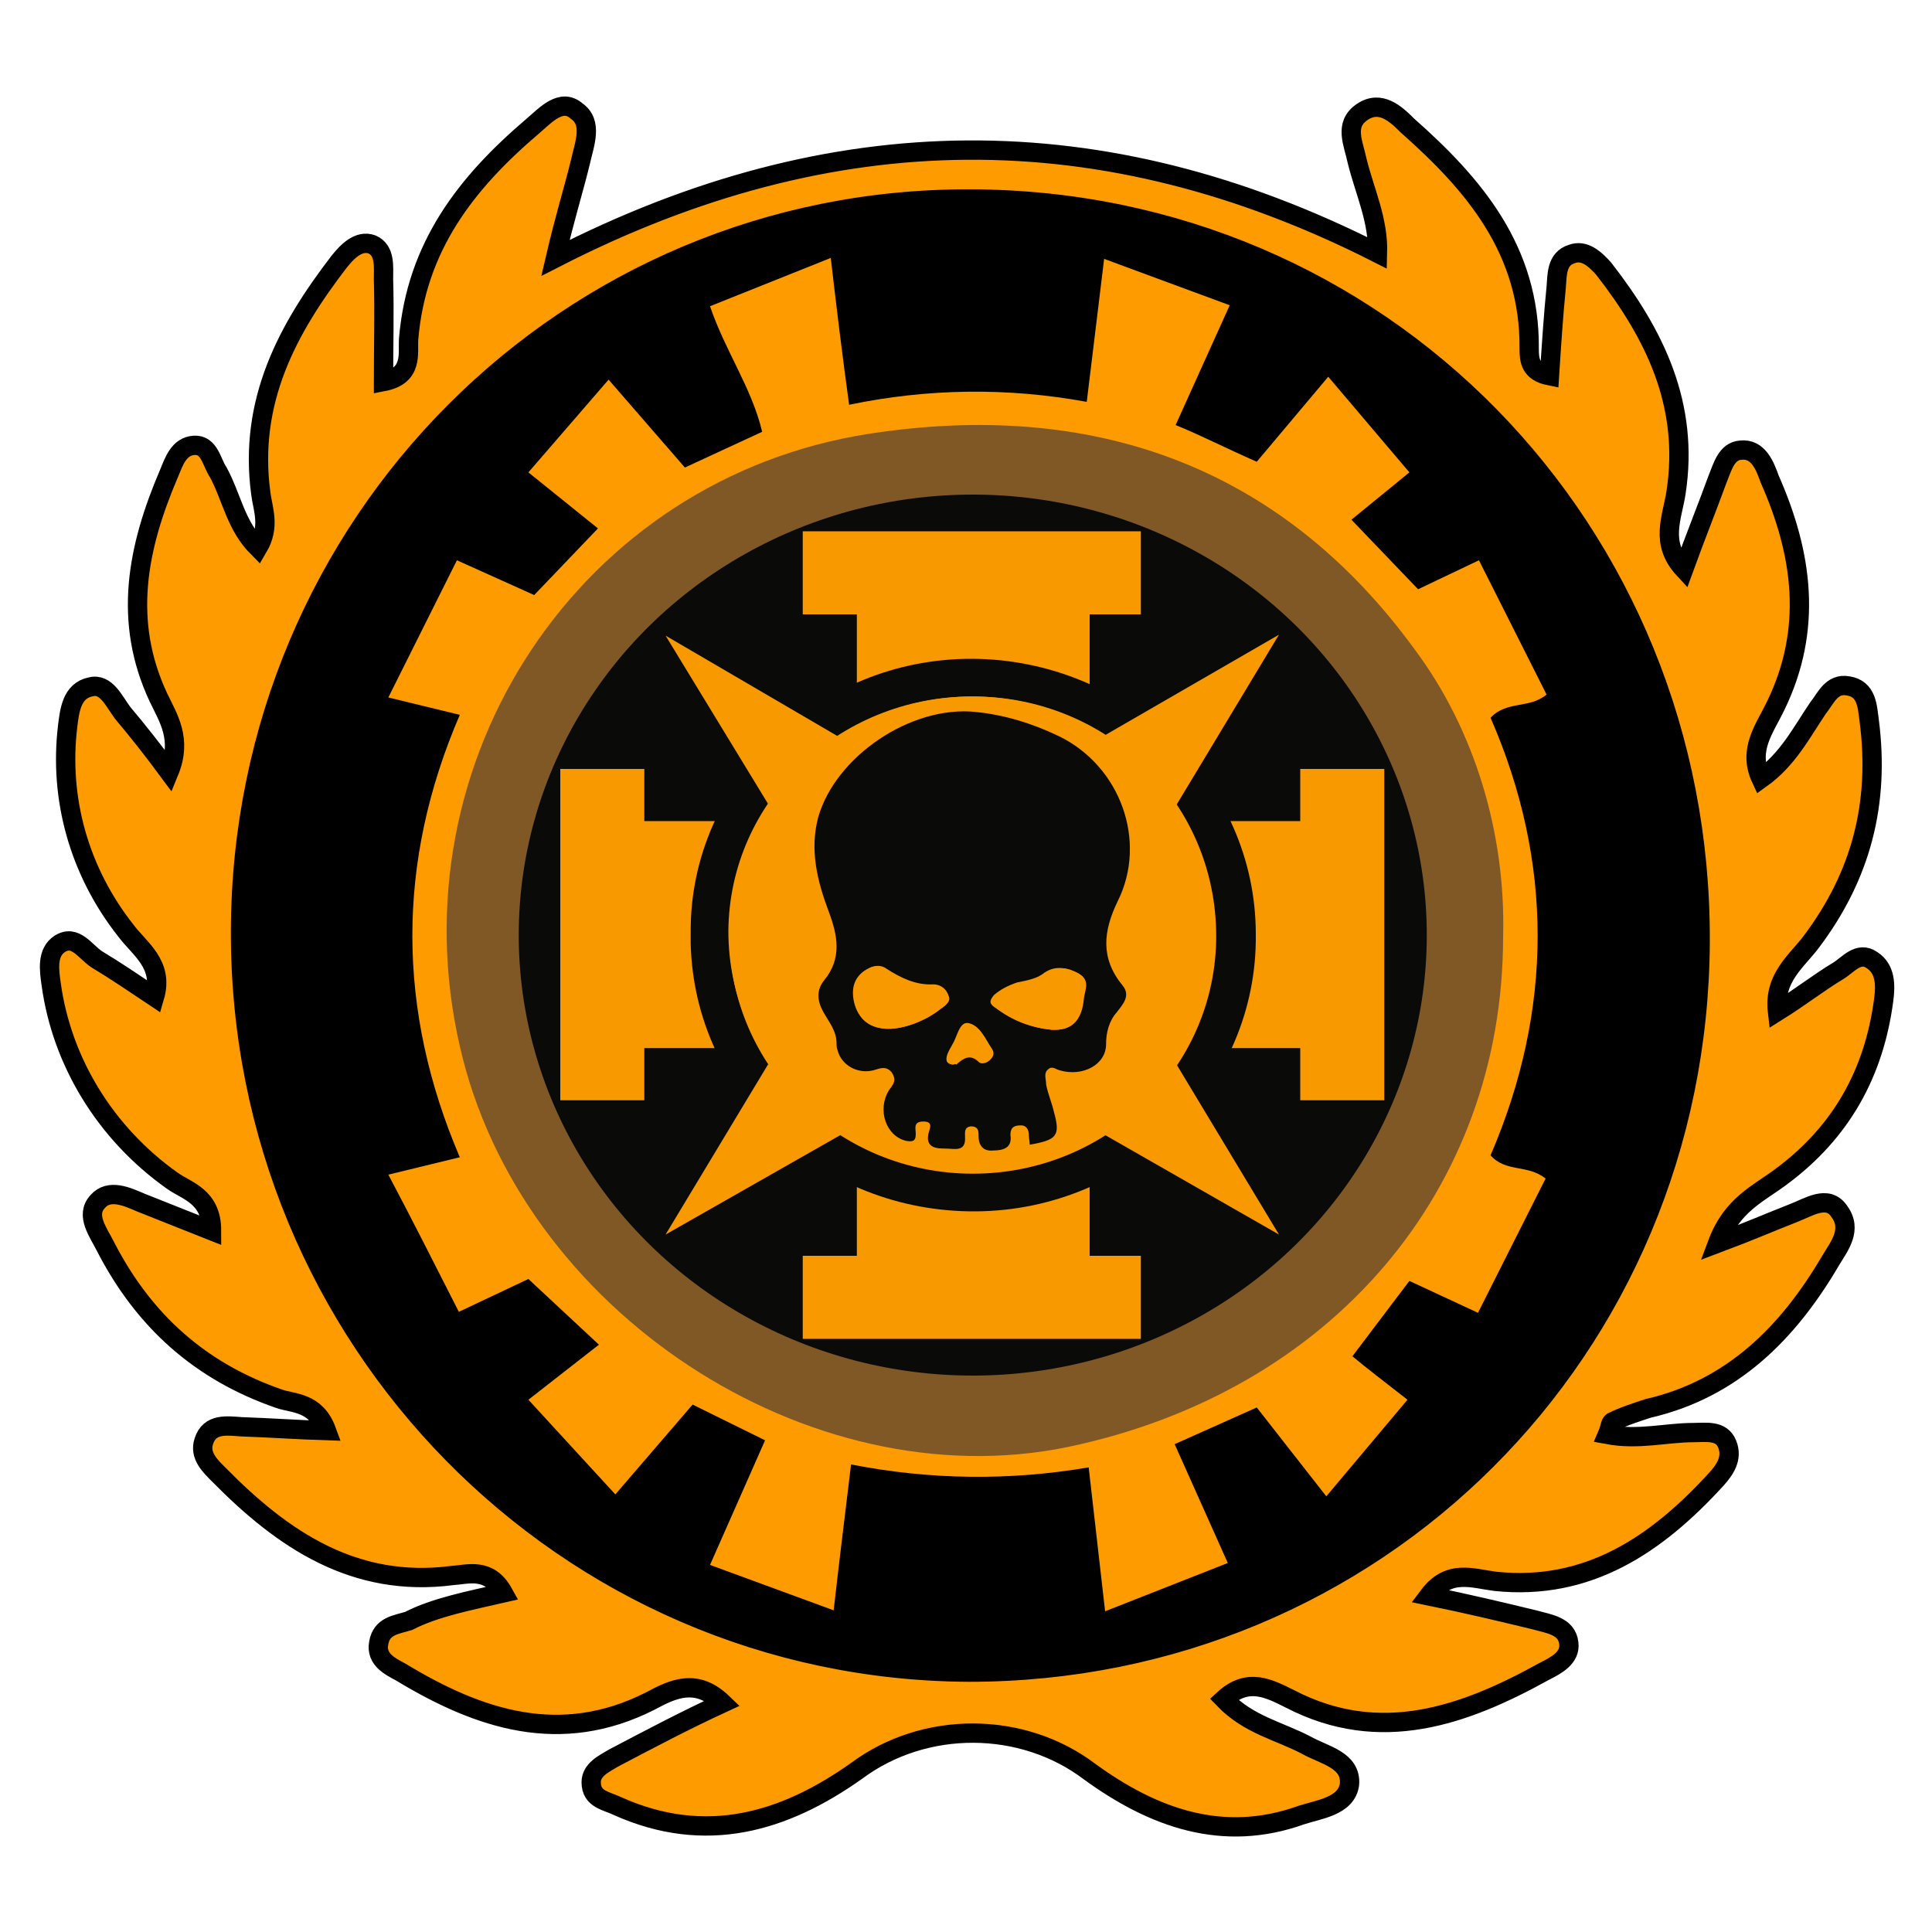 <?xml version="1.0" encoding="utf-8"?>
<!-- Generator: Adobe Illustrator 22.1.0, SVG Export Plug-In . SVG Version: 6.00 Build 0)  -->
<svg version="1.1" id="Слой_1" xmlns="http://www.w3.org/2000/svg" xmlns:xlink="http://www.w3.org/1999/xlink" x="0px" y="0px"
	 viewBox="0 0 200 200" style="enable-background:new 0 0 200 200;" xml:space="preserve">
<style type="text/css">
	.st0{fill:#FE9B00;stroke:#000000;stroke-width:2;stroke-miterlimit:10;}
	.st1{fill:#0A0B09;}
	.st2{opacity:0.75;fill:none;stroke:#A57130;stroke-width:10;stroke-miterlimit:10;enable-background:new    ;}
	.st3{fill:#FE9B00;}
	.st4{fill:#F99900;}
</style>
<ellipse cx="101.7" cy="96.9" rx="77.5" ry="77.5"/>
<path class="st0" d="M52.1,164.9c-1.5-2.7-3.7-1.9-5.3-1.8c-10.1,1.3-17.5-3.7-24.1-10.4c-0.9-0.9-2.1-2-1.6-3.5
	c0.6-1.9,2.4-1.6,3.9-1.5c2.9,0.1,5.7,0.3,8.8,0.4c-1.1-3-3.5-2.8-4.9-3.3c-8.1-2.8-14-8-18-15.8c-0.7-1.4-2.1-3.2-0.8-4.6
	c1.2-1.4,3.1-0.5,4.5,0.1l7.3,2.9c0-3.6-2.6-4.1-4.1-5.2c-6.9-4.9-11.4-12.3-12.5-20.3c-0.2-1.4-0.5-3.3,0.9-4.2
	c1.6-1,2.6,0.8,3.8,1.6c2,1.2,3.9,2.5,6,3.9c1-3.4-1.6-5-3-6.9c-4.8-6.1-6.9-13.6-6-21.1c0.2-1.6,0.4-3.7,2.4-4.1
	c1.6-0.4,2.4,1.5,3.3,2.7c1.6,1.9,3.1,3.8,4.8,6.1c1.4-3.4-0.1-5.6-1.1-7.7c-3.7-7.9-2.2-15.5,1.1-23.2c0.5-1.2,1-2.8,2.6-2.9
	c1.6-0.1,1.8,1.8,2.5,2.8c1.4,2.6,1.8,5.5,4.1,7.8c1.3-2.2,0.5-4,0.3-5.6c-1.3-9.6,2.8-17.1,8.1-24c0.8-1,2-2.3,3.4-1.8
	c1.4,0.6,1.2,2.3,1.2,3.6c0.1,3.5,0,6.9,0,10.6c3.1-0.6,2.5-2.9,2.6-4.4c0.8-9.6,6-16.2,12.8-22c1.4-1.2,3-3,4.6-1.6
	c1.7,1.2,0.8,3.4,0.4,5.2c-0.7,2.9-1.6,5.7-2.6,10c28.7-14.7,56.7-14.9,85.1-0.5c0.1-3.4-1.3-6.3-2.1-9.5c-0.4-1.9-1.4-3.8,0.5-5.1
	s3.5,0.2,4.7,1.4c6.9,6.1,12.7,12.9,12.6,23.1c0,1.2,0.1,2.4,2.1,2.8c0.2-3.1,0.4-6.2,0.7-9.2c0.1-1.2,0-2.9,1.6-3.4
	c1.3-0.5,2.4,0.5,3.3,1.5c5.3,6.8,8.9,14.1,7.5,23.2c-0.4,2.6-1.7,5.2,0.8,7.9c1.2-3.3,2.4-6.3,3.5-9.3c0.5-1.2,0.9-2.9,2.4-3
	c1.8-0.2,2.5,1.6,3,3c3.4,7.7,4.5,15.5,0.6,23.5c-1.1,2.3-2.9,4.5-1.5,7.5c2.8-2,4.2-4.8,5.9-7.3c0.8-1,1.4-2.6,3.1-2.3
	c2,0.3,2,2.2,2.2,3.6c1.1,8.5-0.8,16-6,22.9c-1.5,2-3.9,3.7-3.5,7.2c2.4-1.5,4.3-3,6.3-4.2c1-0.6,2.1-2.1,3.5-1.1
	c1.4,0.9,1.4,2.6,1.2,4.1c-1,7.6-4.4,13.7-10.6,18.3c-2.4,1.8-5.1,2.9-6.6,6.9c3.2-1.2,5.5-2.2,7.8-3.1c1.6-0.6,3.6-2,4.8-0.2
	c1.4,1.9,0,3.6-0.9,5.1c-4.4,7.5-10.2,13.3-18.9,15.3c-1.2,0.4-2.5,0.8-3.7,1.4c-0.2,0.1-0.2,0.6-0.5,1.3c3.2,0.6,6.1-0.2,8.9-0.2
	c1.3,0,2.9-0.3,3.5,1.2s-0.3,2.7-1.1,3.6c-6.2,6.8-13.3,11.6-22.9,10.6c-2.4-0.3-4.8-1.3-6.9,1.5c3.9,0.8,7.3,1.6,11,2.5
	c1.4,0.4,3.3,0.6,3.5,2.4c0.2,1.5-1.3,2.3-2.5,2.9c-8.3,4.6-17,7.7-26.3,2.9c-2.2-1.1-4.4-2.3-6.9,0c2.6,2.7,5.8,3.3,8.6,4.8
	c1.8,1,4.6,1.5,4.4,4c-0.3,2.3-3.2,2.6-5,3.2c-8.1,2.9-15.3,0.3-21.9-4.5c-7-5.3-17.1-5.3-24.1-0.1C81.1,188.7,73,191,64,187
	c-1.2-0.6-2.8-0.7-2.8-2.5c0-1.3,1.3-1.9,2.3-2.5c3.8-2,7.4-3.9,11.3-5.7c-2.7-2.6-5.1-1.5-7.5-0.2c-9.3,4.7-17.7,1.9-25.8-3
	c-1.1-0.6-2.6-1.3-2.3-3c0.3-1.8,1.8-1.9,3.1-2.3C45,166.4,48.6,165.7,52.1,164.9z M176,97.5c0.2-42.7-33.1-76.8-75.5-76.9
	C58.8,20.4,25,54.2,24.9,96.4s33.6,76.5,75.4,76.7C142.4,173.1,175.8,139.8,176,97.5z"/>
<ellipse class="st1" cx="100.7" cy="96.8" rx="55.6" ry="54.4"/>
<ellipse class="st2" cx="100.7" cy="96.8" rx="52" ry="50.6"/>
<path class="st3" d="M54.7,144.9l7.3-5.7l-7.3-6.8l-7.2,3.4c-2.4-4.7-4.7-9.3-7.3-14.2l7.4-1.8c-6.5-15.2-6.6-30.5,0-45.8l-7.4-1.8
	L47.3,58l8,3.6l6.6-6.9l-7.2-5.8l8.3-9.6l7.9,9.1l8-3.7c-1.1-4.6-3.8-8.3-5.4-13l12.5-5c0.6,5.2,1.2,10.1,1.9,15.2
	c8.2-1.7,16.4-1.8,24.6-0.3l1.8-14.8l13,4.8L121.7,44c2.7,1.1,5.2,2.4,8.4,3.8l7.4-8.8l8.4,9.9l-6,4.9l6.9,7.2l6.3-3l7,13.9
	c-1.8,1.5-4.1,0.6-5.8,2.4c6.5,14.9,6.5,30.2,0,45.3c1.6,1.8,3.8,0.9,5.7,2.4l-7,13.9l-7.1-3.3l-5.9,7.8c1.3,1.1,3.4,2.7,5.7,4.5
	l-8.4,10l-7.2-9.2l-8.5,3.8l5.5,12.3l-12.7,5l-1.7-14.9c-8.2,1.4-16.4,1.3-24.6-0.3c-0.6,5-1.2,9.8-1.8,15.1L73.5,162l5.7-12.9
	l-7.5-3.7l-8,9.3L54.7,144.9z M155.6,97c0.3-10.8-3-21.5-9.1-29.7C132.4,47.9,112.7,41.4,90,44.9c-29.9,4.6-49.2,33.8-42.4,63.4
	c6.2,27.4,36.1,47,62.9,41.5C137.8,144.1,155.6,123.2,155.6,97L155.6,97z"/>
<rect x="88.7" y="122.5" class="st4" width="24.1" height="8.6"/>
<rect x="83.1" y="130" class="st4" width="35" height="8.6"/>
<rect x="65.7" y="85" class="st4" width="8.7" height="23.5"/>
<rect x="58" y="79.6" class="st4" width="8.7" height="34.3"/>
<rect x="126.9" y="85" class="st4" width="8.7" height="23.5"/>
<rect x="134.6" y="79.6" class="st4" width="8.7" height="34.3"/>
<rect x="88.7" y="62.5" class="st4" width="24.1" height="8.6"/>
<rect x="83.1" y="55" class="st4" width="35" height="8.6"/>
<ellipse class="st4" cx="100.7" cy="96.8" rx="27.6" ry="27"/>
<path class="st1" d="M130,96.7c0.2,15.7-12.9,28.6-29,28.7c-16,0.1-29.1-12.1-29.5-27.7v-1.2c-0.1-15.6,13.2-28.4,29.2-28.3
	S130,81,130,96.7z M125.6,96.6c0-13.5-11.2-24.5-25-24.5S75.5,82.9,75.4,96.4c0,13.5,11.2,24.5,25,24.5l0,0
	C114.3,120.9,125.5,110,125.6,96.6L125.6,96.6z"/>
<path class="st4" d="M125.9,96.9c0,13.6-11.3,24.6-25.2,24.6s-25.2-11.1-25.2-24.7s11.3-24.7,25.2-24.7l0,0
	C114.7,72.1,125.9,83.1,125.9,96.9z M106.8,119c2.8-0.5,3.1-1,2.6-3.6c-0.2-1-0.6-1.9-0.8-2.8c-0.2-0.5-0.4-1,0.2-1.6
	c0.5-0.4,0.8,0,1.2,0.1c2.4,0.7,4.8-0.6,4.8-2.7c0-1.2,0.4-2.4,1.1-3.3c0.5-0.7,1.5-1.6,0.6-2.8c-2.2-2.8-2-5.7-0.5-8.8
	c3.1-6.3,0.2-14.2-6.1-17.3c-2.8-1.3-5.7-2.2-8.6-2.5c-6.7-0.7-14.6,4.6-16.4,11c-0.9,3.5-0.2,6.7,1.1,10c0.8,2.4,1.5,4.8-0.5,7.1
	c-0.8,1-0.6,2.1-0.1,3.3c0.5,1,1.3,2.1,1.4,3.3c0,1.6,1.5,3.1,3.1,3l0,0c0.2,0,0.5,0,0.8-0.1c0.7-0.1,1.4-0.6,1.9,0.2
	c0.5,0.8,0.1,1.3-0.3,1.9c-1.3,1.9-0.2,4.8,1.8,5.2c0.6,0.1,1.1,0.1,1-0.7c0-0.5-0.2-1.3,0.8-1.3c1.1,0,0.6,0.8,0.5,1.3
	c-0.2,1.5,0.8,1.5,1.8,1.5c0.9,0,2.1,0.4,2-1.2c0-0.5-0.1-1,0.6-1.1c0.8-0.1,0.8,0.4,0.8,1c0,1,0.5,1.6,1.5,1.5
	c1.1-0.1,1.9-0.3,1.8-1.6c-0.1-0.8,0.5-0.9,1.1-1c0.7,0,0.8,0.4,0.8,1C106.7,118.4,106.7,118.7,106.8,119L106.8,119z"/>
<path class="st1" d="M106.6,118.5c0-0.3-0.1-0.7-0.1-1c0-0.5-0.2-1-0.8-1c-0.6,0-1.1,0.1-1.1,1c0.2,1.3-0.7,1.6-1.8,1.6
	c-1,0.1-1.5-0.5-1.5-1.5c0-0.5,0-1-0.8-1c-0.7,0.1-0.6,0.6-0.6,1.1c0.1,1.6-1.1,1.2-2,1.2c-0.8,0-2.1,0-1.8-1.5
	c0.1-0.5,0.6-1.3-0.5-1.3s-0.8,0.7-0.8,1.3c0,0.8-0.4,0.8-1,0.7c-2.1-0.5-3-3.2-1.8-5.2c0.4-0.6,0.9-1,0.3-1.9
	c-0.6-0.7-1.2-0.4-1.9-0.2c-1.6,0.4-3.3-0.5-3.7-2.1c-0.1-0.2-0.1-0.5-0.1-0.7c0-1.3-0.8-2.2-1.4-3.3c-0.6-1.1-0.7-2.2,0.1-3.2
	c1.9-2.3,1.4-4.7,0.5-7.1c-1.2-3.2-2-6.4-1.1-9.8c1.8-6.3,9.6-11.6,16.3-10.9c3,0.3,5.9,1.2,8.6,2.5c6.4,3.1,9.2,10.9,6.1,17.1
	c-1.5,3.1-1.8,5.9,0.5,8.7c0.9,1.1,0,2-0.6,2.8c-0.8,0.9-1.1,2.1-1.1,3.3c0,2.1-2.4,3.4-4.8,2.7c-0.4-0.1-0.8-0.5-1.2-0.1
	c-0.5,0.4-0.2,1-0.2,1.6c0.2,1,0.6,1.9,0.8,2.8C109.8,117.6,109.4,118,106.6,118.5z M108.9,106.6c2.1,0.1,3.1-1,3.3-3.2
	c0.1-0.9,0.7-1.9-0.5-2.6c-1.1-0.6-2.1-0.9-3.4,0c-0.8,0.6-1.8,0.7-2.8,1c-0.9,0.2-1.8,0.7-2.4,1.3c-0.6,0.5-0.5,0.8,0.1,1.3
	C104.7,105.6,106.7,106.4,108.9,106.6L108.9,106.6z M92,106.5c1.6,0,3.7-0.8,5.4-2.1c0.4-0.3,1.1-0.7,0.8-1.3
	c-0.2-0.7-0.8-1.2-1.6-1.2c-1.8,0.1-3.4-0.7-4.8-1.6c-0.5-0.4-1.2-0.4-1.8-0.1c-1.5,0.7-1.8,2-1.5,3.4
	C88.8,105.6,90.1,106.5,92,106.5L92,106.5z M98.6,110.2c0.2,0,0.2,0,0.3-0.1c0.8-0.7,1.5-1.2,2.4-0.2c0.2,0.2,0.8,0,1.2-0.4
	c0.3-0.3,0.3-0.7,0.1-1c-0.6-1-1.2-2.4-2.4-2.6c-0.9-0.1-1.1,1.4-1.6,2.2c-0.2,0.4-0.5,0.8-0.6,1.3S98.1,110.1,98.6,110.2
	L98.6,110.2z"/>
<path class="st4" d="M108.9,106.6c-2.1-0.2-4.1-1-5.9-2.3c-0.6-0.4-0.6-0.7-0.1-1.3c0.7-0.6,1.5-1,2.4-1.3c1-0.2,2.1-0.4,2.8-1
	c1.2-0.8,2.3-0.5,3.4,0c1.3,0.7,0.6,1.7,0.5,2.6C112,105.6,111,106.7,108.9,106.6z"/>
<path class="st4" d="M92,106.5c-1.9,0-3.2-1-3.6-2.8c-0.3-1.4,0-2.7,1.5-3.4c0.5-0.4,1.3-0.3,1.8,0.1c1.5,1,3,1.6,4.8,1.6
	c0.8,0,1.5,0.4,1.6,1.2c0.2,0.7-0.4,1-0.8,1.3C95.8,105.7,93.6,106.5,92,106.5z"/>
<path class="st4" d="M98.6,110.2c-0.5-0.1-0.7-0.3-0.5-0.7c0.2-0.4,0.4-0.9,0.6-1.3c0.5-0.7,0.6-2.4,1.6-2.2
	c1.1,0.2,1.7,1.6,2.4,2.6c0.2,0.3,0.2,0.7-0.1,1c-0.3,0.4-0.9,0.6-1.2,0.4c-1-1-1.7-0.4-2.4,0.2C98.8,110.1,98.8,110.1,98.6,110.2z"
	/>
<polygon class="st4" points="82.8,114.2 79.5,110.2 68.9,127.8 87,117.5 "/>
<polygon class="st4" points="118.5,114.2 121.8,110.2 132.4,127.8 114.4,117.5 "/>
<polygon class="st4" points="118.5,79.3 114.4,76.1 132.4,65.7 121.8,83.3 "/>
<polygon class="st4" points="82.8,79.4 86.7,76.2 68.9,65.8 79.5,83.2 "/>
<polygon class="st4" points="86.6,76.2 86.8,76.3 86.5,76.4 86.4,76.3 "/>
<polygon class="st4" points="79.5,83.1 84.6,81.4 86.8,76.2 81.1,78.1 "/>
<polygon class="st4" points="79.5,110.2 80.5,116.7 87,117.5 84.3,110 "/>
<polygon class="st4" points="114.4,117.5 119.8,116.1 121.8,110.2 117.6,110.2 "/>
<polygon class="st4" points="121.8,83.3 116.2,80.8 114.4,76.1 120.2,77.1 "/>
</svg>
